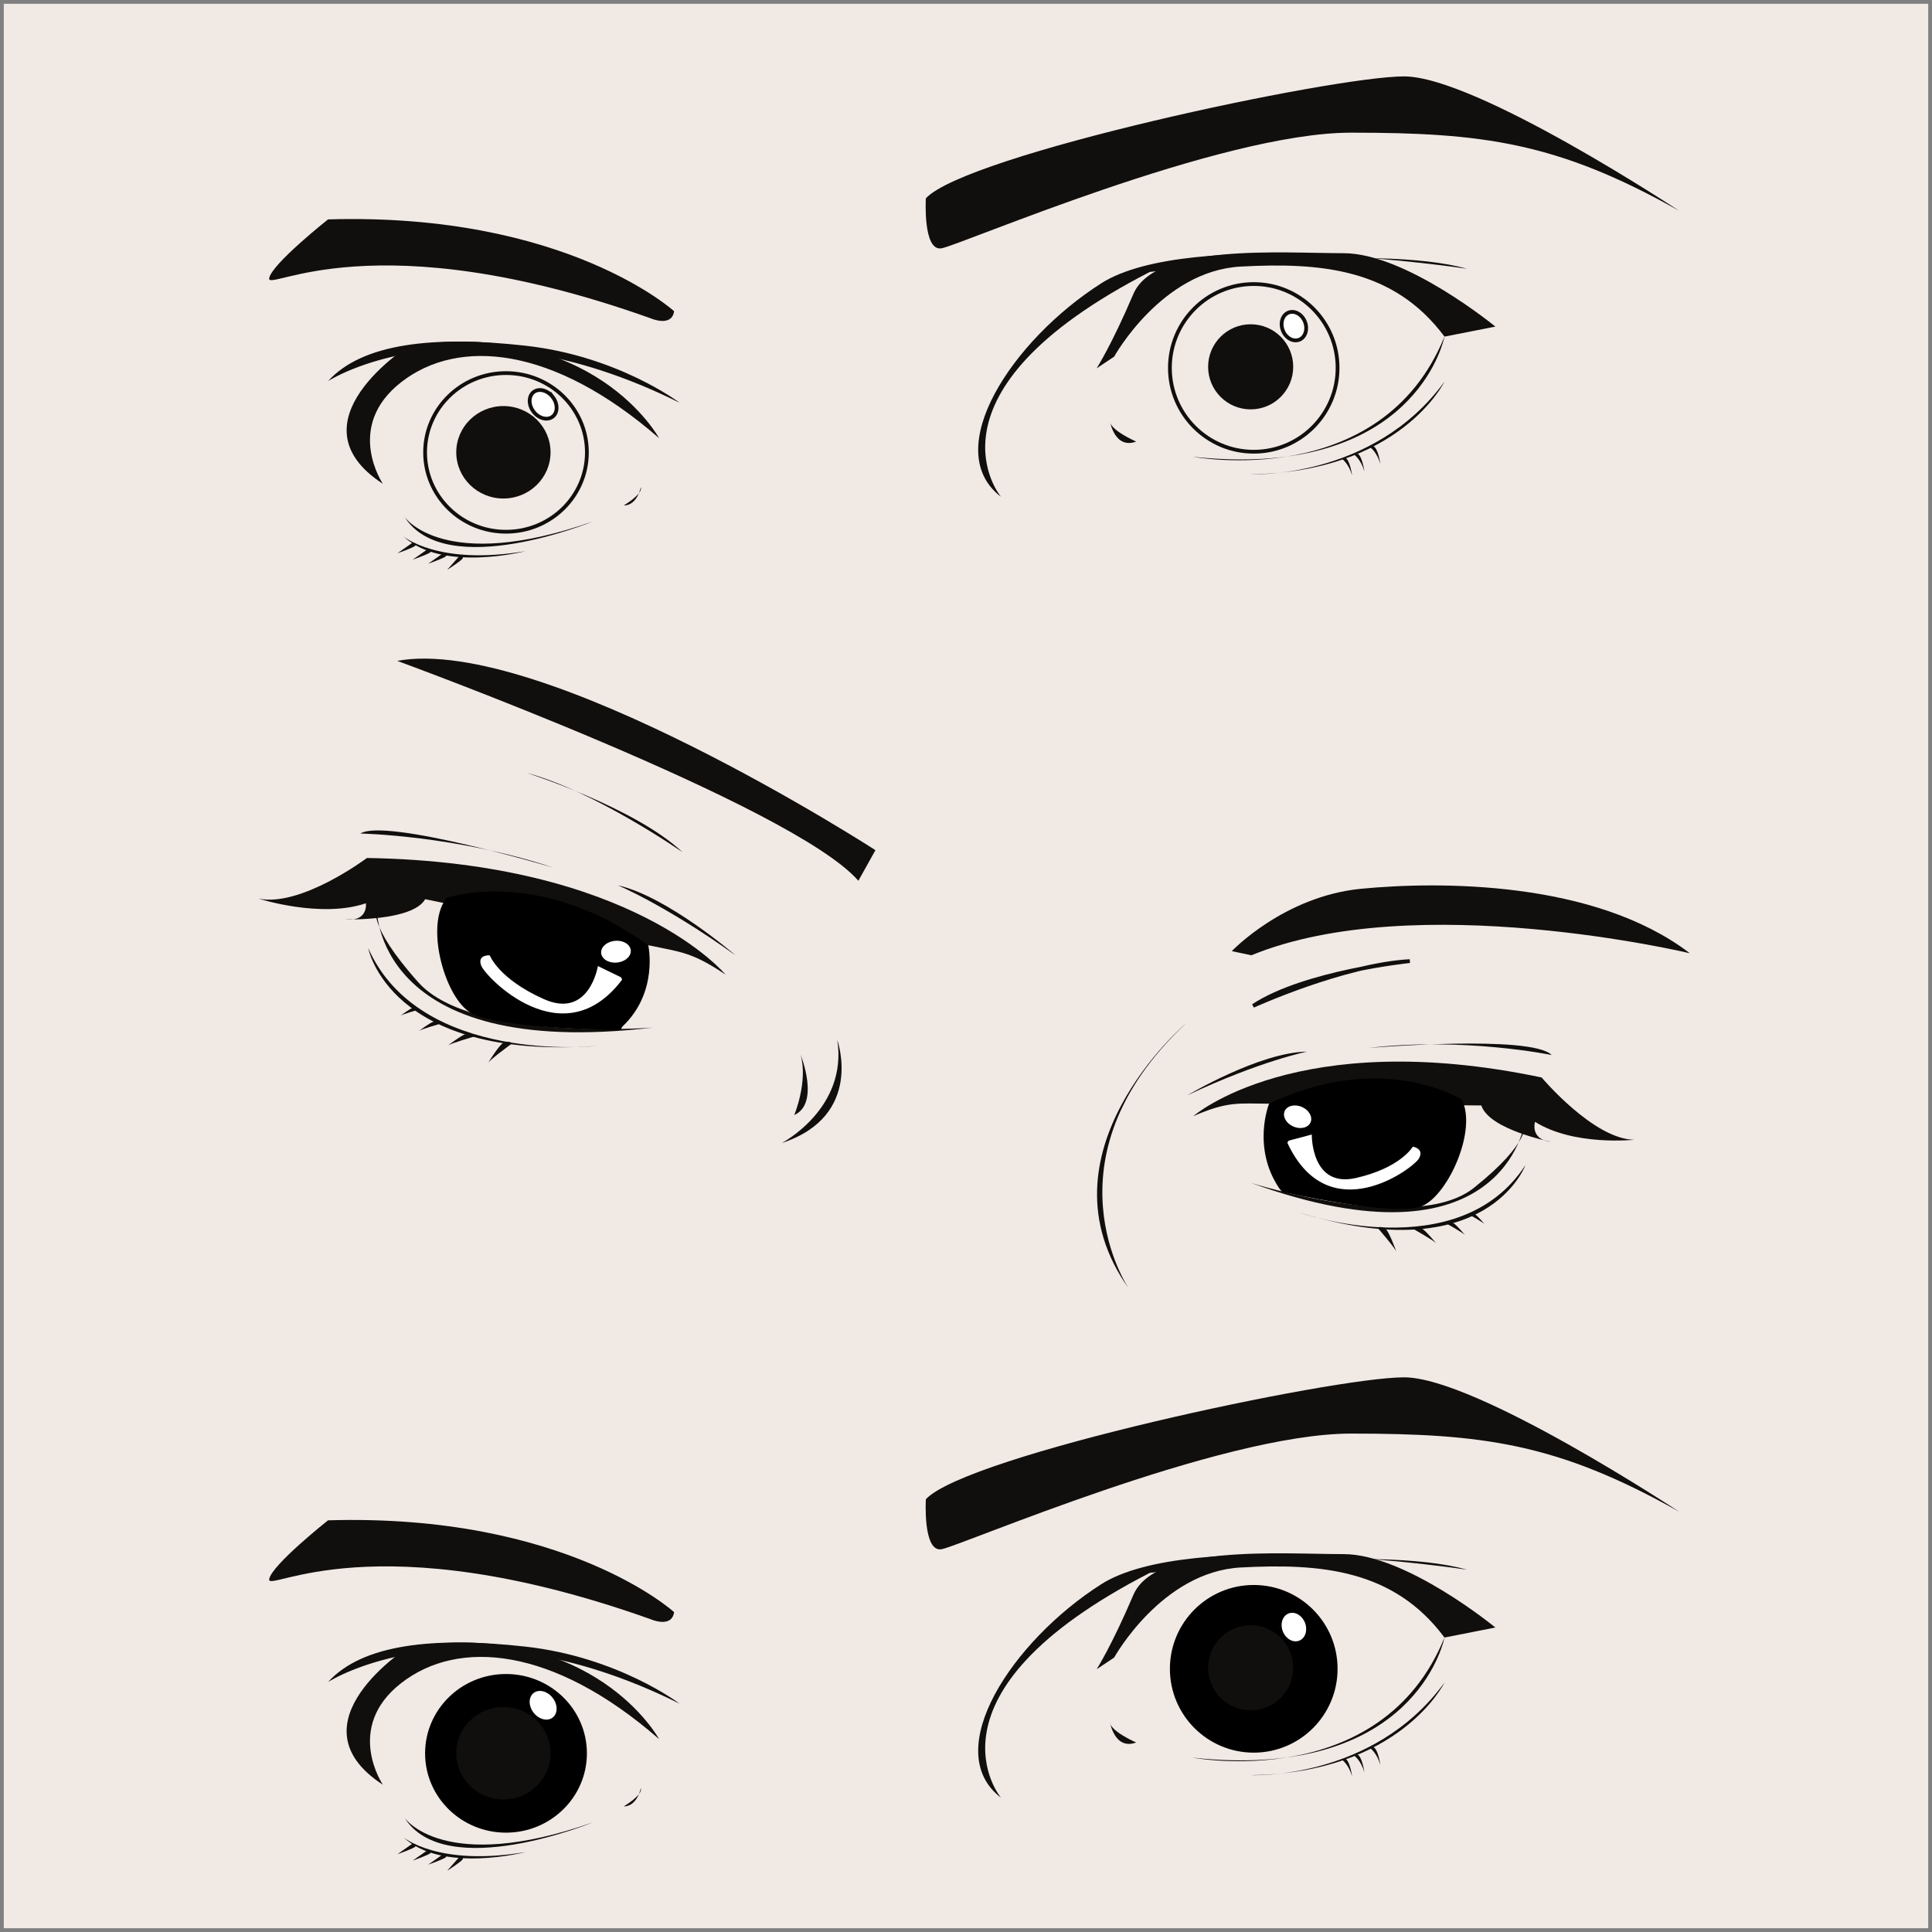 <?xml version="1.0" encoding="UTF-8" standalone="no"?>
<!-- Created with Inkscape (http://www.inkscape.org/) -->

<svg
   xmlns:dc="http://purl.org/dc/elements/1.1/"
   xmlns:cc="http://creativecommons.org/ns#"
   xmlns:rdf="http://www.w3.org/1999/02/22-rdf-syntax-ns#"
   xmlns:svg="http://www.w3.org/2000/svg"
   xmlns="http://www.w3.org/2000/svg"
   xmlns:sodipodi="http://sodipodi.sourceforge.net/DTD/sodipodi-0.dtd"
   xmlns:inkscape="http://www.inkscape.org/namespaces/inkscape"
   width="512"
   height="512"
   viewBox="0 0 512 512"
   id="svg2"
   version="1.1"
   inkscape:version="0.92.2 2405546, 2018-03-11"
   sodipodi:docname="occhi1.svg">
  <rect x="0" y="0" width="512" height="512" fill="#808080" stroke="none"/>
  <title
     id="title6084">Occhi</title>
  <defs
     id="defs4" />
  <sodipodi:namedview
     id="base"
     pagecolor="#ffffff"
     bordercolor="#666666"
     borderopacity="1.0"
     inkscape:pageopacity="0.0"
     inkscape:pageshadow="2"
     inkscape:zoom="1.4082031"
     inkscape:cx="256"
     inkscape:cy="256"
     inkscape:document-units="px"
     inkscape:current-layer="layer1"
     showgrid="false"
     units="px"
     inkscape:showpageshadow="false"
     inkscape:window-width="1920"
     inkscape:window-height="994"
     inkscape:window-x="0"
     inkscape:window-y="21"
     inkscape:window-maximized="1" />
  <g
     inkscape:label="Livello 1"
     inkscape:groupmode="layer"
     id="layer1"
     transform="translate(0,-540.362)">
    <path
       style="opacity:1;fill:#f2eae5;fill-opacity:0.989;stroke:none;stroke-width:4.751;stroke-linecap:round;stroke-linejoin:bevel;stroke-miterlimit:4;stroke-dasharray:none;stroke-opacity:0.981;paint-order:stroke markers fill"
       d="m 1,541.362 h 510 v 510 H 1 Z"
       id="rect1404"
       inkscape:connector-curvature="0" />
    <g
       id="g1484"
       transform="matrix(0.997,0,0,-0.997,-430.328,1335.008)">
      <path
         d="m 727.774,702.241 c 0,0 12.638,22.838 33.702,23.947 21.065,1.109 40.576,-0.443 54.102,-18.625 l 13.526,2.661 c 0,0 -23.726,19.512 -40.355,19.512 -16.63,0 -50.11,2.661 -55.876,-10.865 -5.765,-13.525 -9.755,-19.734 -9.755,-19.734 l 4.656,3.104"
         style="fill:#100f0d;fill-opacity:1;fill-rule:nonzero;stroke:none;stroke-width:0.1"
         id="path16"
         inkscape:connector-curvature="0" />
      <path
         d="m 787.161,699.248 c 0,-12.307 -9.977,-22.283 -22.285,-22.283 -12.306,0 -22.283,9.976 -22.283,22.283 0,12.308 9.977,22.284 22.283,22.284 12.308,0 22.285,-9.976 22.285,-22.284 z"
         style="fill:none;stroke:#100f0d;stroke-width:1;stroke-linecap:butt;stroke-linejoin:miter;stroke-miterlimit:4;stroke-dasharray:none;stroke-opacity:1"
         id="path18"
         inkscape:connector-curvature="0" />
      <path
         d="m 775.368,699.532 c 0,-6.246 -5.064,-11.308 -11.308,-11.308 -6.246,0 -11.309,5.062 -11.309,11.308 0,6.245 5.063,11.308 11.309,11.308 6.244,0 11.308,-5.063 11.308,-11.308"
         style="fill:#100f0d;fill-opacity:1;fill-rule:nonzero;stroke:none;stroke-width:0.1"
         id="path20"
         inkscape:connector-curvature="0" />
      <path
         d="m 778.49,711.507 c 0.787,-1.993 0.11,-4.128 -1.511,-4.769 -1.624,-0.641 -3.577,0.455 -4.363,2.449 -0.788,1.993 -0.111,4.127 1.512,4.769 1.622,0.64 3.575,-0.456 4.362,-2.449"
         style="fill:#ffffff;fill-opacity:1;fill-rule:nonzero;stroke:none;stroke-width:0.1"
         id="path22"
         inkscape:connector-curvature="0" />
      <path
         d="m 778.49,711.507 c 0.787,-1.993 0.11,-4.128 -1.511,-4.769 -1.624,-0.641 -3.577,0.455 -4.363,2.449 -0.788,1.993 -0.111,4.127 1.512,4.769 1.622,0.64 3.575,-0.456 4.362,-2.449 z"
         style="fill:none;stroke:#100f0d;stroke-width:1;stroke-linecap:butt;stroke-linejoin:miter;stroke-miterlimit:4;stroke-dasharray:none;stroke-opacity:1"
         id="path24"
         inkscape:connector-curvature="0" />
      <path
         d="m 815.578,707.563 c 0,0 -0.028,-0.148 -0.096,-0.424 -1.016,-4.17 -10.928,-37.535 -66.866,-31.505 0,0 50.111,-9.534 66.962,31.929"
         style="fill:#100f0d;fill-opacity:1;fill-rule:nonzero;stroke:none;stroke-width:0.1"
         id="path26"
         inkscape:connector-curvature="0" />
      <path
         d="m 815.578,695.589 c 0,0 -11.751,-24.168 -51.662,-24.612 0,0 32.594,-1.552 51.662,24.612"
         style="fill:#100f0d;fill-opacity:1;fill-rule:nonzero;stroke:none;stroke-width:0.1"
         id="path28"
         inkscape:connector-curvature="0" />
      <path
         d="m 788.396,675.031 c 0,0 1.752,-1.265 2.628,-4.378 0,0 -0.585,4.378 -1.946,4.767 l -0.682,-0.389"
         style="fill:#100f0d;fill-opacity:1;fill-rule:nonzero;stroke:none;stroke-width:0.1"
         id="path30"
         inkscape:connector-curvature="0" />
      <path
         d="m 791.654,676.116 c 0,0 1.751,-1.265 2.626,-4.378 0,0 -0.584,4.378 -1.946,4.767 l -0.68,-0.389"
         style="fill:#100f0d;fill-opacity:1;fill-rule:nonzero;stroke:none;stroke-width:0.1"
         id="path32"
         inkscape:connector-curvature="0" />
      <path
         d="m 795.902,678.084 c 0,0 1.752,-1.265 2.626,-4.378 0,0 -0.583,4.378 -1.946,4.766 l -0.68,-0.388"
         style="fill:#100f0d;fill-opacity:1;fill-rule:nonzero;stroke:none;stroke-width:0.1"
         id="path34"
         inkscape:connector-curvature="0" />
      <path
         d="m 821.507,725.604 c 0,0 -73.515,11.178 -97.161,-3.869 -23.646,-15.047 -42.993,-44.281 -26.655,-56.749 0,0 -23.216,27.514 39.552,59.759 0,0 60.19,7.738 84.264,0.859"
         style="fill:#100f0d;fill-opacity:1;fill-rule:nonzero;stroke:none;stroke-width:0.1"
         id="path36"
         inkscape:connector-curvature="0" />
      <path
         d="m 677.721,744.325 c 0,0 -0.831,-14.124 4.154,-13.293 4.985,0.831 73.945,30.741 108.839,30.741 34.896,0 54.836,-2.492 87.239,-20.771 0,0 -54.004,35.726 -73.114,35.726 -19.11,0 -116.317,-20.772 -127.118,-32.403"
         style="fill:#100f0d;fill-opacity:1;fill-rule:nonzero;stroke:none;stroke-width:0.1"
         id="path38"
         inkscape:connector-curvature="0" />
      <path
         d="m 733.621,679.665 c 0,0 -6.978,3.033 -6.978,5.46 0,0 1.214,-7.585 6.978,-5.46"
         style="fill:#100f0d;fill-opacity:1;fill-rule:nonzero;stroke:none;stroke-width:0.1"
         id="path40"
         inkscape:connector-curvature="0" />
      <path
         d="m 587.625,676.783 c 0,-11.644 -9.628,-21.084 -21.504,-21.084 -11.877,0 -21.504,9.44 -21.504,21.084 0,11.645 9.627,21.084 21.504,21.084 11.876,0 21.504,-9.439 21.504,-21.084 z"
         style="fill:none;stroke:#100f0d;stroke-width:1;stroke-linecap:butt;stroke-linejoin:miter;stroke-miterlimit:4;stroke-dasharray:none;stroke-opacity:1"
         id="path42"
         inkscape:connector-curvature="0" />
      <path
         d="m 577.963,676.816 c 0,-6.785 -5.611,-12.286 -12.531,-12.286 -6.921,0 -12.532,5.501 -12.532,12.286 0,6.786 5.611,12.287 12.532,12.287 6.92,0 12.531,-5.501 12.531,-12.287"
         style="fill:#100f0d;fill-opacity:1;fill-rule:nonzero;stroke:none;stroke-width:0.1"
         id="path44"
         inkscape:connector-curvature="0" />
      <path
         d="m 578.528,691.524 c 1.398,-1.802 1.395,-4.143 -0.005,-5.229 -1.401,-1.086 -3.669,-0.505 -5.066,1.297 -1.398,1.802 -1.395,4.143 0.005,5.23 1.4,1.085 3.669,0.505 5.066,-1.298"
         style="fill:#ffffff;fill-opacity:1;fill-rule:nonzero;stroke:none;stroke-width:0.1"
         id="path46"
         inkscape:connector-curvature="0" />
      <path
         d="m 578.528,691.524 c 1.398,-1.802 1.395,-4.143 -0.005,-5.229 -1.401,-1.086 -3.669,-0.505 -5.066,1.297 -1.398,1.802 -1.395,4.143 0.005,5.23 1.4,1.085 3.669,0.505 5.066,-1.298 z"
         style="fill:none;stroke:#100f0d;stroke-width:1;stroke-linecap:butt;stroke-linejoin:miter;stroke-miterlimit:4;stroke-dasharray:none;stroke-opacity:1"
         id="path48"
         inkscape:connector-curvature="0" />
      <path
         d="m 533.392,668.44 c 0,0 -10.315,15.168 4.854,27 15.168,11.832 40.348,9.708 68.563,-14.865 0,0 -17.293,31.855 -66.439,24.573 0,0 -32.159,-20.326 -6.979,-36.708"
         style="fill:#100f0d;fill-opacity:1;fill-rule:nonzero;stroke:none;stroke-width:0.1"
         id="path50"
         inkscape:connector-curvature="0" />
      <path
         d="m 612.269,689.979 c 0,0 -16.382,12.439 -40.955,15.169 -24.573,2.731 -43.384,0.607 -52.484,-9.405 0,0 35.495,23.057 93.439,-5.764"
         style="fill:#100f0d;fill-opacity:1;fill-rule:nonzero;stroke:none;stroke-width:0.1"
         id="path52"
         inkscape:connector-curvature="0" />
      <path
         d="m 539.156,659.643 c 0,0 10.316,-15.17 50.058,-1.214 0,0 -39.136,-16.079 -50.058,1.214"
         style="fill:#100f0d;fill-opacity:1;fill-rule:nonzero;stroke:none;stroke-width:0.1"
         id="path54"
         inkscape:connector-curvature="0" />
      <path
         d="m 571.314,650.54 c 0,0 -22.146,-5.764 -32.461,3.945 0,0 9.101,-7.888 32.461,-3.945"
         style="fill:#100f0d;fill-opacity:1;fill-rule:nonzero;stroke:none;stroke-width:0.1"
         id="path56"
         inkscape:connector-curvature="0" />
      <path
         d="m 601.955,667.53 c 0,0 -0.909,-4.854 -4.55,-4.854 0,0 5.157,3.034 4.55,4.854"
         style="fill:#100f0d;fill-opacity:1;fill-rule:nonzero;stroke:none;stroke-width:0.1"
         id="path58"
         inkscape:connector-curvature="0" />
      <path
         d="m 541.161,652.704 -3.891,-2.723 c 0,0 4.475,1.556 4.767,2.043 0.292,0.485 0.097,0.778 -0.875,0.68"
         style="fill:#100f0d;fill-opacity:1;fill-rule:nonzero;stroke:none;stroke-width:0.1"
         id="path60"
         inkscape:connector-curvature="0" />
      <path
         d="m 545.217,651.003 -3.892,-2.724 c 0,0 4.476,1.557 4.768,2.043 0.292,0.487 0.097,0.778 -0.876,0.681"
         style="fill:#100f0d;fill-opacity:1;fill-rule:nonzero;stroke:none;stroke-width:0.1"
         id="path62"
         inkscape:connector-curvature="0" />
      <path
         d="m 549.32,649.918 -3.892,-2.725 c 0,0 4.476,1.558 4.767,2.044 0.292,0.486 0.098,0.779 -0.875,0.681"
         style="fill:#100f0d;fill-opacity:1;fill-rule:nonzero;stroke:none;stroke-width:0.1"
         id="path64"
         inkscape:connector-curvature="0" />
      <path
         d="m 553.619,649.118 -3.146,-3.559 c 0,0 3.988,2.561 4.157,3.102 0.17,0.541 -0.088,0.78 -1.011,0.457"
         style="fill:#100f0d;fill-opacity:1;fill-rule:nonzero;stroke:none;stroke-width:0.1"
         id="path66"
         inkscape:connector-curvature="0" />
      <path
         d="m 610.804,714.315 c 0,0 -28.785,26.282 -91.987,24.405 0,0 -15.017,-11.89 -15.644,-15.645 -0.625,-3.754 27.533,15.645 101.372,-10.637 0,0 5.632,-2.503 6.258,1.877"
         style="fill:#100f0d;fill-opacity:1;fill-rule:nonzero;stroke:none;stroke-width:0.1"
         id="path68"
         inkscape:connector-curvature="0" />
    </g>
    <g
       id="g1544"
       transform="matrix(0.997,0,0,-0.997,-433.344,1261.426)">
      <path
         d="m 730.798,282.643 c 0,0 12.639,22.837 33.702,23.946 21.066,1.108 40.577,-0.443 54.102,-18.625 l 13.526,2.662 c 0,0 -23.725,19.511 -40.356,19.511 -16.628,0 -50.109,2.661 -55.873,-10.865 -5.766,-13.525 -9.756,-19.733 -9.756,-19.733 l 4.655,3.104"
         style="fill:#100f0d;fill-opacity:1;fill-rule:nonzero;stroke:none;stroke-width:0.1"
         id="path70"
         inkscape:connector-curvature="0" />
      <path
         style="stroke-width:0.1"
         d="m 790.185,279.649 c 0,-12.307 -9.976,-22.283 -22.285,-22.283 -12.306,0 -22.283,9.976 -22.283,22.283 0,12.307 9.977,22.284 22.283,22.284 12.309,0 22.285,-9.977 22.285,-22.284"
         id="path80"
         inkscape:connector-curvature="0" />
      <path
         d="m 778.392,279.933 c 0,-6.245 -5.063,-11.308 -11.308,-11.308 -6.245,0 -11.309,5.063 -11.309,11.308 0,6.246 5.064,11.308 11.309,11.308 6.245,0 11.308,-5.062 11.308,-11.308"
         style="fill:#100f0d;fill-opacity:1;fill-rule:nonzero;stroke:none;stroke-width:0.1"
         id="path82"
         inkscape:connector-curvature="0" />
      <path
         d="m 781.514,291.908 c 0.787,-1.993 0.111,-4.128 -1.51,-4.768 -1.624,-0.641 -3.577,0.455 -4.364,2.448 -0.787,1.993 -0.111,4.128 1.512,4.768 1.622,0.641 3.575,-0.455 4.362,-2.448"
         style="fill:#ffffff;fill-opacity:1;fill-rule:nonzero;stroke:none;stroke-width:0.1"
         id="path84"
         inkscape:connector-curvature="0" />
      <path
         d="m 818.602,287.964 c 0,0 -0.028,-0.148 -0.095,-0.424 -1.017,-4.17 -10.928,-37.535 -66.866,-31.505 0,0 50.11,-9.533 66.961,31.929"
         style="fill:#100f0d;fill-opacity:1;fill-rule:nonzero;stroke:none;stroke-width:0.1"
         id="path86"
         inkscape:connector-curvature="0" />
      <path
         d="m 818.602,275.99 c 0,0 -11.75,-24.168 -51.662,-24.611 0,0 32.593,-1.553 51.662,24.611"
         style="fill:#100f0d;fill-opacity:1;fill-rule:nonzero;stroke:none;stroke-width:0.1"
         id="path88"
         inkscape:connector-curvature="0" />
      <path
         d="m 791.421,255.433 c 0,0 1.751,-1.266 2.628,-4.378 0,0 -0.586,4.378 -1.947,4.767 l -0.681,-0.389"
         style="fill:#100f0d;fill-opacity:1;fill-rule:nonzero;stroke:none;stroke-width:0.1"
         id="path90"
         inkscape:connector-curvature="0" />
      <path
         d="m 794.678,256.517 c 0,0 1.752,-1.264 2.626,-4.377 0,0 -0.583,4.377 -1.946,4.766 l -0.68,-0.389"
         style="fill:#100f0d;fill-opacity:1;fill-rule:nonzero;stroke:none;stroke-width:0.1"
         id="path92"
         inkscape:connector-curvature="0" />
      <path
         d="m 798.926,258.485 c 0,0 1.752,-1.265 2.626,-4.378 0,0 -0.583,4.378 -1.946,4.767 l -0.68,-0.389"
         style="fill:#100f0d;fill-opacity:1;fill-rule:nonzero;stroke:none;stroke-width:0.1"
         id="path94"
         inkscape:connector-curvature="0" />
      <path
         d="m 824.532,306.006 c 0,0 -73.515,11.178 -97.162,-3.87 -23.645,-15.046 -42.992,-44.281 -26.655,-56.749 0,0 -23.215,27.514 39.553,59.759 0,0 60.189,7.739 84.264,0.86"
         style="fill:#100f0d;fill-opacity:1;fill-rule:nonzero;stroke:none;stroke-width:0.1"
         id="path96"
         inkscape:connector-curvature="0" />
      <path
         d="m 680.746,324.726 c 0,0 -0.83,-14.123 4.154,-13.293 4.986,0.831 73.944,30.741 108.839,30.741 34.895,0 54.836,-2.492 87.237,-20.77 0,0 -54.003,35.725 -73.113,35.725 -19.109,0 -116.316,-20.771 -127.117,-32.403"
         style="fill:#100f0d;fill-opacity:1;fill-rule:nonzero;stroke:none;stroke-width:0.1"
         id="path98"
         inkscape:connector-curvature="0" />
      <path
         d="m 736.646,260.066 c 0,0 -6.978,3.033 -6.978,5.46 0,0 1.213,-7.584 6.978,-5.46"
         style="fill:#100f0d;fill-opacity:1;fill-rule:nonzero;stroke:none;stroke-width:0.1"
         id="path100"
         inkscape:connector-curvature="0" />
      <path
         style="stroke-width:0.1"
         d="m 590.65,257.185 c 0,-11.646 -9.628,-21.086 -21.504,-21.086 -11.877,0 -21.505,9.44 -21.505,21.086 0,11.644 9.628,21.084 21.505,21.084 11.876,0 21.504,-9.44 21.504,-21.084"
         id="path110"
         inkscape:connector-curvature="0" />
      <path
         d="m 580.988,257.217 c 0,-6.786 -5.611,-12.286 -12.531,-12.286 -6.921,0 -12.531,5.5 -12.531,12.286 0,6.786 5.61,12.287 12.531,12.287 6.92,0 12.531,-5.501 12.531,-12.287"
         style="fill:#100f0d;fill-opacity:1;fill-rule:nonzero;stroke:none;stroke-width:0.1"
         id="path112"
         inkscape:connector-curvature="0" />
      <path
         d="m 581.554,271.926 c 1.397,-1.802 1.395,-4.145 -0.005,-5.23 -1.401,-1.086 -3.67,-0.505 -5.067,1.297 -1.397,1.802 -1.394,4.144 0.006,5.23 1.4,1.085 3.668,0.505 5.066,-1.297"
         style="fill:#ffffff;fill-opacity:1;fill-rule:nonzero;stroke:none;stroke-width:0.1"
         id="path114"
         inkscape:connector-curvature="0" />
      <path
         d="m 536.416,248.842 c 0,0 -10.315,15.168 4.854,26.999 15.169,11.832 40.348,9.708 68.563,-14.865 0,0 -17.292,31.855 -66.439,24.573 0,0 -32.16,-20.325 -6.979,-36.707"
         style="fill:#100f0d;fill-opacity:1;fill-rule:nonzero;stroke:none;stroke-width:0.1"
         id="path116"
         inkscape:connector-curvature="0" />
      <path
         d="m 615.295,270.381 c 0,0 -16.383,12.438 -40.956,15.168 -24.573,2.731 -43.383,0.607 -52.484,-9.404 0,0 35.495,23.056 93.44,-5.764"
         style="fill:#100f0d;fill-opacity:1;fill-rule:nonzero;stroke:none;stroke-width:0.1"
         id="path118"
         inkscape:connector-curvature="0" />
      <path
         d="m 542.182,240.043 c 0,0 10.315,-15.168 50.057,-1.213 0,0 -39.136,-16.079 -50.057,1.213"
         style="fill:#100f0d;fill-opacity:1;fill-rule:nonzero;stroke:none;stroke-width:0.1"
         id="path120"
         inkscape:connector-curvature="0" />
      <path
         d="m 574.34,230.943 c 0,0 -22.147,-5.765 -32.461,3.943 0,0 9.101,-7.887 32.461,-3.943"
         style="fill:#100f0d;fill-opacity:1;fill-rule:nonzero;stroke:none;stroke-width:0.1"
         id="path122"
         inkscape:connector-curvature="0" />
      <path
         d="m 604.981,247.931 c 0,0 -0.91,-4.854 -4.551,-4.854 0,0 5.156,3.034 4.551,4.854"
         style="fill:#100f0d;fill-opacity:1;fill-rule:nonzero;stroke:none;stroke-width:0.1"
         id="path124"
         inkscape:connector-curvature="0" />
      <path
         d="m 544.185,233.106 -3.891,-2.725 c 0,0 4.476,1.558 4.767,2.044 0.292,0.486 0.098,0.779 -0.876,0.681"
         style="fill:#100f0d;fill-opacity:1;fill-rule:nonzero;stroke:none;stroke-width:0.1"
         id="path126"
         inkscape:connector-curvature="0" />
      <path
         d="m 548.242,231.404 -3.892,-2.724 c 0,0 4.476,1.557 4.768,2.044 0.291,0.486 0.097,0.778 -0.876,0.68"
         style="fill:#100f0d;fill-opacity:1;fill-rule:nonzero;stroke:none;stroke-width:0.1"
         id="path128"
         inkscape:connector-curvature="0" />
      <path
         d="m 552.345,230.319 -3.891,-2.724 c 0,0 4.475,1.557 4.767,2.043 0.292,0.486 0.097,0.779 -0.876,0.681"
         style="fill:#100f0d;fill-opacity:1;fill-rule:nonzero;stroke:none;stroke-width:0.1"
         id="path130"
         inkscape:connector-curvature="0" />
      <path
         d="m 556.645,229.52 -3.146,-3.56 c 0,0 3.986,2.561 4.156,3.102 0.17,0.541 -0.088,0.781 -1.01,0.458"
         style="fill:#100f0d;fill-opacity:1;fill-rule:nonzero;stroke:none;stroke-width:0.1"
         id="path132"
         inkscape:connector-curvature="0" />
      <path
         d="m 613.829,294.717 c 0,0 -28.784,26.281 -91.986,24.404 0,0 -15.018,-11.89 -15.643,-15.644 -0.626,-3.755 27.532,15.644 101.373,-10.638 0,0 5.631,-2.503 6.257,1.878"
         style="fill:#100f0d;fill-opacity:1;fill-rule:nonzero;stroke:none;stroke-width:0.1"
         id="path134"
         inkscape:connector-curvature="0" />
    </g>
    <g
       transform="matrix(0.997,0,0,-0.997,-412.724,1306.536)"
       id="g1517">
      <path
         d="m 731.165,471.806 c 0,0 27.462,23.955 92.578,10.271 0,0 13.862,-16.466 24.637,-16.55 0,0 -16.053,-1.747 -26.39,4.764 0,0 -1.45,-4.759 4.375,-5.335 0,0 -16.544,3.202 -18.651,9.685 0,0 -48.187,0.445 -56.42,0.473 -8.231,0.027 -10.912,0.684 -20.129,-3.308"
         style="fill:#100f0d;fill-opacity:1;fill-rule:nonzero;stroke:none;stroke-width:0.1"
         id="path198"
         inkscape:connector-curvature="0" />
      <path
         d="m 746.465,454.058 c 0,0 43.608,-13.789 59.213,-1.359 15.606,12.428 13.53,17.222 13.53,17.222 0,0 -5.696,-40.125 -72.743,-15.863"
         style="fill:#100f0d;fill-opacity:1;fill-rule:nonzero;stroke:none;stroke-width:0.1"
         id="path200"
         inkscape:connector-curvature="0" />
      <path
         d="m 759.452,446.147 c 0,0 42.184,-14.77 59.981,12.636 0,0 -10.102,-27.962 -59.981,-12.636"
         style="fill:#100f0d;fill-opacity:1;fill-rule:nonzero;stroke:none;stroke-width:0.1"
         id="path202"
         inkscape:connector-curvature="0" />
      <path
         d="m 780.214,442.043 c 0,0 4.549,-5.256 4.924,-6.291 0,0 -1.872,5.167 -2.749,5.946 -0.877,0.779 -2.132,0.773 -2.175,0.345"
         style="fill:#100f0d;fill-opacity:1;fill-rule:nonzero;stroke:none;stroke-width:0.1"
         id="path204"
         inkscape:connector-curvature="0" />
      <path
         d="m 789.754,441.742 c 0,0 5.356,-3.004 5.975,-3.749 0,0 -3.103,3.73 -4.066,4.115 -0.961,0.384 -2.002,0.002 -1.909,-0.366"
         style="fill:#100f0d;fill-opacity:1;fill-rule:nonzero;stroke:none;stroke-width:0.1"
         id="path206"
         inkscape:connector-curvature="0" />
      <path
         d="m 798.727,443.103 c 0,0 4.19,-2.347 4.674,-2.931 0,0 -2.428,2.918 -3.18,3.218 -0.753,0.301 -1.566,0.003 -1.494,-0.287"
         style="fill:#100f0d;fill-opacity:1;fill-rule:nonzero;stroke:none;stroke-width:0.1"
         id="path208"
         inkscape:connector-curvature="0" />
      <path
         d="m 804.652,445.547 c 0,0 3.53,-1.98 3.938,-2.472 0,0 -2.047,2.459 -2.681,2.713 -0.634,0.253 -1.321,0.002 -1.257,-0.241"
         style="fill:#100f0d;fill-opacity:1;fill-rule:nonzero;stroke:none;stroke-width:0.1"
         id="path210"
         inkscape:connector-curvature="0" />
      <path
         d="m 777.719,489.92 c 0,0 43.259,3.632 48.699,-1.873 0,0 -23.512,4.862 -48.699,1.873"
         style="fill:#100f0d;fill-opacity:1;fill-rule:nonzero;stroke:none;stroke-width:0.1"
         id="path212"
         inkscape:connector-curvature="0" />
      <path
         d="m 729.57,477.345 c 0,0 19.254,11.477 31.795,11.593 0,0 -12.377,-2.446 -31.795,-11.593"
         style="fill:#100f0d;fill-opacity:1;fill-rule:nonzero;stroke:none;stroke-width:0.1"
         id="path214"
         inkscape:connector-curvature="0" />
      <path
         d="m 788.71,513.013 c 0,0 -28.029,-2.907 -41.657,-11.902 0,0 24.164,10.981 41.657,11.902 z"
         style="fill:none;stroke:#100f0d;stroke-width:1;stroke-linecap:butt;stroke-linejoin:miter;stroke-miterlimit:4;stroke-dasharray:none;stroke-opacity:1"
         id="path216"
         inkscape:connector-curvature="0" />
      <path
         d="m 729.191,496.442 c 0,0 -40.785,-34.51 -15.173,-70.486 0,0 -23.42,34.316 15.173,70.486"
         style="fill:#100f0d;fill-opacity:1;fill-rule:nonzero;stroke:none;stroke-width:0.1"
         id="path218"
         inkscape:connector-curvature="0" />
      <path
         style="stroke-width:0.1"
         d="m 751.294,475.114 c 0,0 -4.658,-11.602 2.717,-22.518 l 0.715,-0.889 c 0,0 30.443,-6.955 37.405,-3.742 6.965,3.214 14.506,20.315 10.374,28.236 0,0 -20.844,13.322 -51.211,-1.087"
         id="path228"
         inkscape:connector-curvature="0" />
      <path
         d="m 762.325,470.149 c -0.626,-1.44 -2.674,-1.938 -4.574,-1.113 -1.9,0.826 -2.934,2.662 -2.309,4.103 0.626,1.439 2.673,1.936 4.574,1.111 1.901,-0.826 2.934,-2.662 2.309,-4.101"
         style="fill:#ffffff;fill-opacity:1;fill-rule:nonzero;stroke:none;stroke-width:0.1"
         id="path230"
         inkscape:connector-curvature="0" />
      <path
         d="m 756.148,464.74 c 10.961,-23.623 33.498,-6.847 34.989,-4.177 1.492,2.67 -1.642,3.124 -1.642,3.124 0,0 -3.156,-5.613 -15.128,-8.332 -11.971,-2.719 -11.718,11.561 -11.718,11.561 l -6.156,-1.632 -0.345,-0.544"
         style="fill:#ffffff;fill-opacity:1;fill-rule:nonzero;stroke:none;stroke-width:0.1"
         id="path232"
         inkscape:connector-curvature="0" />
      <path
         d="m 606.808,509.434 c 0,0 -24.527,29.844 -95.307,30.988 0,0 -17.496,-13.143 -28.819,-10.799 0,0 16.532,-5.341 28.548,-1.237 0,0 0.667,-5.027 -5.548,-4.283 0,0 17.935,-0.563 21.304,5.366 0,0 50.648,-10.41 59.293,-12.236 8.643,-1.827 11.571,-1.783 20.529,-7.799"
         style="fill:#100f0d;fill-opacity:1;fill-rule:nonzero;stroke:none;stroke-width:0.1"
         id="path234"
         inkscape:connector-curvature="0" />
      <path
         d="m 587.575,495.346 c 0,0 -48.229,-3.801 -62.38,11.99 -14.149,15.791 -11.114,20.058 -11.114,20.058 0,0 -1.209,-40.916 73.494,-32.048"
         style="fill:#100f0d;fill-opacity:1;fill-rule:nonzero;stroke:none;stroke-width:0.1"
         id="path236"
         inkscape:connector-curvature="0" />
      <path
         d="m 572.532,490.455 c 0,0 -46.913,-5.09 -60.683,25.99 0,0 5.595,-29.897 60.683,-25.99"
         style="fill:#100f0d;fill-opacity:1;fill-rule:nonzero;stroke:none;stroke-width:0.1"
         id="path238"
         inkscape:connector-curvature="0" />
      <path
         d="m 550.009,491.077 c 0,0 -5.715,-4.169 -6.295,-5.105 0,0 2.89,4.681 3.951,5.253 1.059,0.573 2.375,0.285 2.344,-0.148"
         style="fill:#100f0d;fill-opacity:1;fill-rule:nonzero;stroke:none;stroke-width:0.1"
         id="path240"
         inkscape:connector-curvature="0" />
      <path
         d="m 539.942,492.927 c 0,0 -6.156,-1.761 -6.941,-2.358 0,0 3.926,2.985 5.003,3.15 1.078,0.162 2.102,-0.449 1.938,-0.792"
         style="fill:#100f0d;fill-opacity:1;fill-rule:nonzero;stroke:none;stroke-width:0.1"
         id="path242"
         inkscape:connector-curvature="0" />
      <path
         d="m 530.771,496.294 c 0,0 -4.815,-1.377 -5.428,-1.846 0,0 3.07,2.336 3.911,2.465 0.844,0.128 1.644,-0.351 1.517,-0.619"
         style="fill:#100f0d;fill-opacity:1;fill-rule:nonzero;stroke:none;stroke-width:0.1"
         id="path244"
         inkscape:connector-curvature="0" />
      <path
         d="m 524.993,500.039 c 0,0 -4.06,-1.16 -4.578,-1.554 0,0 2.588,1.969 3.298,2.077 0.713,0.106 1.387,-0.296 1.28,-0.523"
         style="fill:#100f0d;fill-opacity:1;fill-rule:nonzero;stroke:none;stroke-width:0.1"
         id="path246"
         inkscape:connector-curvature="0" />
      <path
         d="m 561.201,537.807 c 0,0 -44.745,13.33 -51.44,9.117 0,0 25.545,-0.492 51.44,-9.117"
         style="fill:#100f0d;fill-opacity:1;fill-rule:nonzero;stroke:none;stroke-width:0.1"
         id="path248"
         inkscape:connector-curvature="0" />
      <path
         d="m 609.473,514.546 c 0,0 -18.146,15.671 -31.287,18.61 0,0 12.549,-5.203 31.287,-18.61"
         style="fill:#100f0d;fill-opacity:1;fill-rule:nonzero;stroke:none;stroke-width:0.1"
         id="path250"
         inkscape:connector-curvature="0" />
      <path
         d="m 553.801,563.095 c 0,0 28.895,-9.183 41.582,-21.138 0,0 -23.386,16.289 -41.582,21.138"
         style="fill:#100f0d;fill-opacity:1;fill-rule:nonzero;stroke:none;stroke-width:0.1"
         id="path252"
         inkscape:connector-curvature="0" />
      <path
         style="stroke-width:0.1"
         d="m 586.279,517.233 c 0,0 2.81,-12.51 -6.884,-21.631 l -0.482,-0.908 c 0,0 -33.619,0.175 -40.351,4.918 -6.733,4.742 -11.581,23.331 -5.83,30.226 0,0 24.261,8.465 53.547,-12.605"
         id="path262"
         inkscape:connector-curvature="0" />
      <path
         d="m 573.816,514.812 c 0.399,-1.564 2.457,-2.517 4.599,-2.129 2.141,0.388 3.556,1.968 3.156,3.532 -0.398,1.564 -2.457,2.516 -4.599,2.128 -2.143,-0.387 -3.557,-1.968 -3.156,-3.531"
         style="fill:#ffffff;fill-opacity:1;fill-rule:nonzero;stroke:none;stroke-width:0.1"
         id="path264"
         inkscape:connector-curvature="0" />
      <path
         d="m 579.327,508.078 c -15.735,-20.867 -36.378,0.779 -37.464,3.752 -1.087,2.974 2.284,2.716 2.284,2.716 0,0 2.305,-6.254 14.38,-11.635 12.078,-5.384 14.368,8.779 14.368,8.779 l 6.169,-2.997 0.263,-0.615"
         style="fill:#ffffff;fill-opacity:1;fill-rule:nonzero;stroke:none;stroke-width:0.1"
         id="path266"
         inkscape:connector-curvature="0" />
      <path
         d="m 636.526,492.03 c 0,0 7.247,-20.145 -14.757,-27.375 0,0 17.56,9.131 14.757,27.375"
         style="fill:#100f0d;fill-opacity:1;fill-rule:nonzero;stroke:none;stroke-width:0.1"
         id="path268"
         inkscape:connector-curvature="0" />
      <path
         d="m 626.781,488.108 c 0,0 5.223,-12.92 -1.7,-16.016 0,0 3.711,8.846 1.7,16.016"
         style="fill:#100f0d;fill-opacity:1;fill-rule:nonzero;stroke:none;stroke-width:0.1"
         id="path270"
         inkscape:connector-curvature="0" />
      <path
         d="m 741.384,515.662 c 0,0 13.844,14.583 34.361,16.574 20.518,1.991 62.013,2.265 87.389,-17.135 0,0 -72.953,17.364 -116.542,-0.544 l -5.208,1.105"
         style="fill:#100f0d;fill-opacity:1;fill-rule:nonzero;stroke:none;stroke-width:0.1"
         id="path272"
         inkscape:connector-curvature="0" />
      <path
         d="m 642.127,534.364 4.538,8.138 c 0,0 -88.797,57.359 -127.12,50.313 0,0 105.212,-38.462 122.582,-58.451"
         style="fill:#100f0d;fill-opacity:1;fill-rule:nonzero;stroke:none;stroke-width:0.1"
         id="path274"
         inkscape:connector-curvature="0" />
    </g>
  </g>
</svg>
